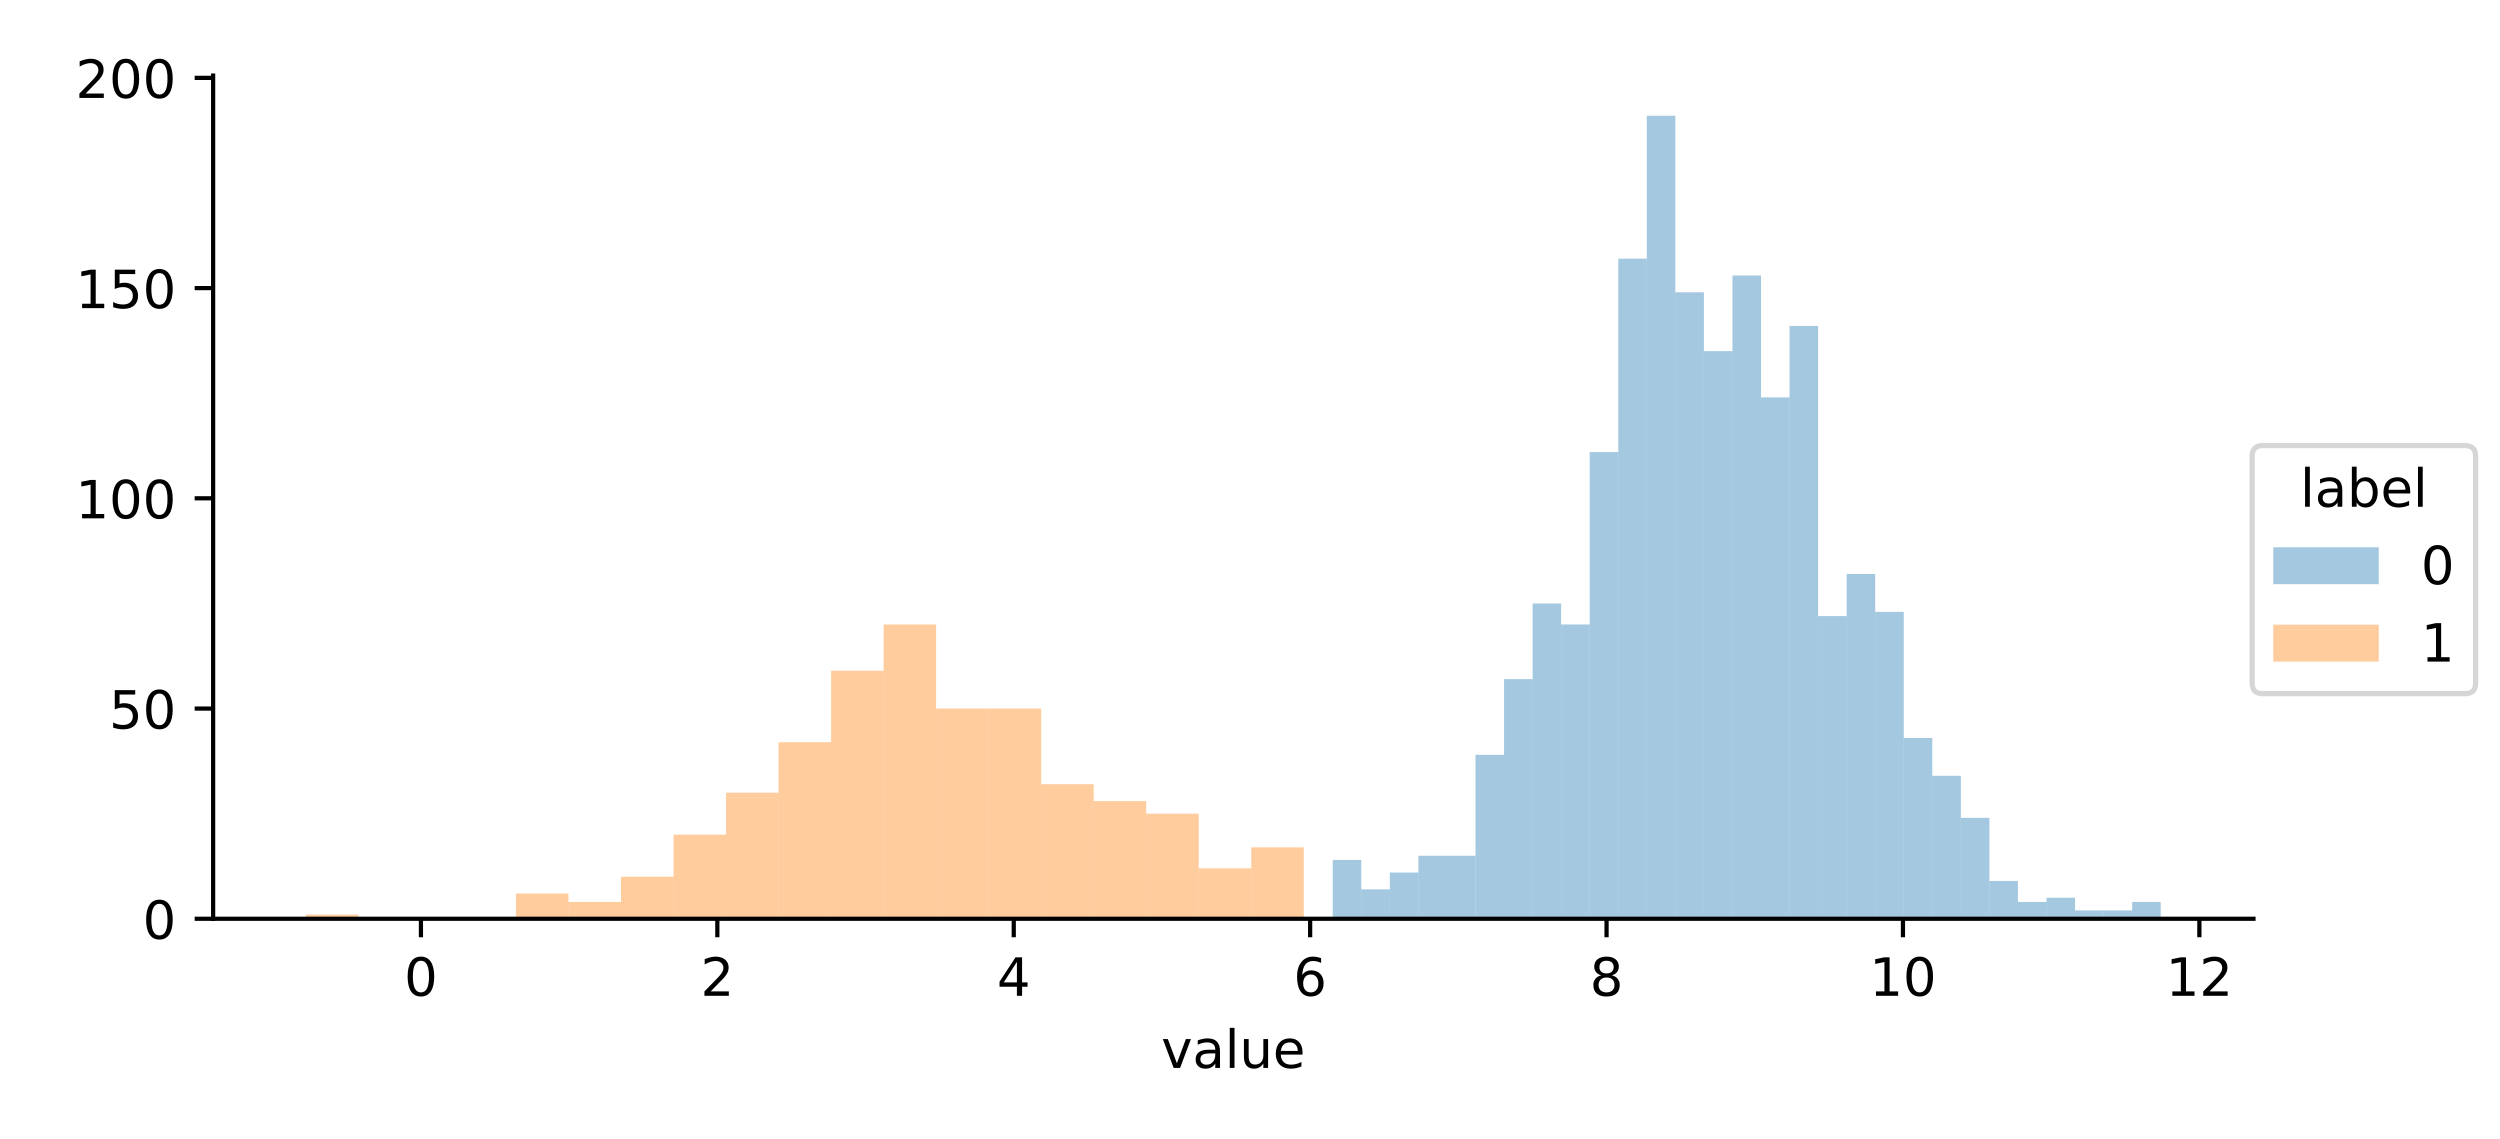 <?xml version="1.0" encoding="utf-8" standalone="no"?>
<!DOCTYPE svg PUBLIC "-//W3C//DTD SVG 1.1//EN"
  "http://www.w3.org/Graphics/SVG/1.1/DTD/svg11.dtd">
<!-- Created with matplotlib (http://matplotlib.org/) -->
<svg height="216pt" version="1.1" viewBox="0 0 474 216" width="474pt" xmlns="http://www.w3.org/2000/svg" xmlns:xlink="http://www.w3.org/1999/xlink">
 <defs>
  <style type="text/css">
*{stroke-linecap:butt;stroke-linejoin:round;}
  </style>
 </defs>
 <g id="figure_1">
  <g id="patch_1">
   <path d="M 0 216 
L 474.375 216 
L 474.375 0 
L 0 0 
z
" style="fill:#ffffff;"/>
  </g>
  <g id="axes_1">
   <g id="patch_2">
    <path d="M 40.41 174.2 
L 427.256 174.2 
L 427.256 14.324 
L 40.41 14.324 
z
" style="fill:#ffffff;"/>
   </g>
   <g id="patch_3">
    <path clip-path="url(#p8a4ae86478)" d="M 252.685 174.2 
L 258.098 174.2 
L 258.098 163.039 
L 252.685 163.039 
z
" style="fill:#1f77b4;opacity:0.4;"/>
   </g>
   <g id="patch_4">
    <path clip-path="url(#p8a4ae86478)" d="M 258.098 174.2 
L 263.512 174.2 
L 263.512 168.62 
L 258.098 168.62 
z
" style="fill:#1f77b4;opacity:0.4;"/>
   </g>
   <g id="patch_5">
    <path clip-path="url(#p8a4ae86478)" d="M 263.512 174.2 
L 268.925 174.2 
L 268.925 165.431 
L 263.512 165.431 
z
" style="fill:#1f77b4;opacity:0.4;"/>
   </g>
   <g id="patch_6">
    <path clip-path="url(#p8a4ae86478)" d="M 268.925 174.2 
L 274.338 174.2 
L 274.338 162.242 
L 268.925 162.242 
z
" style="fill:#1f77b4;opacity:0.4;"/>
   </g>
   <g id="patch_7">
    <path clip-path="url(#p8a4ae86478)" d="M 274.338 174.2 
L 279.752 174.2 
L 279.752 162.242 
L 274.338 162.242 
z
" style="fill:#1f77b4;opacity:0.4;"/>
   </g>
   <g id="patch_8">
    <path clip-path="url(#p8a4ae86478)" d="M 279.752 174.2 
L 285.165 174.2 
L 285.165 143.11 
L 279.752 143.11 
z
" style="fill:#1f77b4;opacity:0.4;"/>
   </g>
   <g id="patch_9">
    <path clip-path="url(#p8a4ae86478)" d="M 285.165 174.2 
L 290.578 174.2 
L 290.578 128.76 
L 285.165 128.76 
z
" style="fill:#1f77b4;opacity:0.4;"/>
   </g>
   <g id="patch_10">
    <path clip-path="url(#p8a4ae86478)" d="M 290.578 174.2 
L 295.992 174.2 
L 295.992 114.411 
L 290.578 114.411 
z
" style="fill:#1f77b4;opacity:0.4;"/>
   </g>
   <g id="patch_11">
    <path clip-path="url(#p8a4ae86478)" d="M 295.992 174.2 
L 301.405 174.2 
L 301.405 118.397 
L 295.992 118.397 
z
" style="fill:#1f77b4;opacity:0.4;"/>
   </g>
   <g id="patch_12">
    <path clip-path="url(#p8a4ae86478)" d="M 301.405 174.2 
L 306.819 174.2 
L 306.819 85.712 
L 301.405 85.712 
z
" style="fill:#1f77b4;opacity:0.4;"/>
   </g>
   <g id="patch_13">
    <path clip-path="url(#p8a4ae86478)" d="M 306.819 174.2 
L 312.232 174.2 
L 312.232 49.042 
L 306.819 49.042 
z
" style="fill:#1f77b4;opacity:0.4;"/>
   </g>
   <g id="patch_14">
    <path clip-path="url(#p8a4ae86478)" d="M 312.232 174.2 
L 317.645 174.2 
L 317.645 21.938 
L 312.232 21.938 
z
" style="fill:#1f77b4;opacity:0.4;"/>
   </g>
   <g id="patch_15">
    <path clip-path="url(#p8a4ae86478)" d="M 317.645 174.2 
L 323.059 174.2 
L 323.059 55.419 
L 317.645 55.419 
z
" style="fill:#1f77b4;opacity:0.4;"/>
   </g>
   <g id="patch_16">
    <path clip-path="url(#p8a4ae86478)" d="M 323.059 174.2 
L 328.472 174.2 
L 328.472 66.58 
L 323.059 66.58 
z
" style="fill:#1f77b4;opacity:0.4;"/>
   </g>
   <g id="patch_17">
    <path clip-path="url(#p8a4ae86478)" d="M 328.472 174.2 
L 333.885 174.2 
L 333.885 52.231 
L 328.472 52.231 
z
" style="fill:#1f77b4;opacity:0.4;"/>
   </g>
   <g id="patch_18">
    <path clip-path="url(#p8a4ae86478)" d="M 333.885 174.2 
L 339.299 174.2 
L 339.299 75.349 
L 333.885 75.349 
z
" style="fill:#1f77b4;opacity:0.4;"/>
   </g>
   <g id="patch_19">
    <path clip-path="url(#p8a4ae86478)" d="M 339.299 174.2 
L 344.712 174.2 
L 344.712 61.797 
L 339.299 61.797 
z
" style="fill:#1f77b4;opacity:0.4;"/>
   </g>
   <g id="patch_20">
    <path clip-path="url(#p8a4ae86478)" d="M 344.712 174.2 
L 350.125 174.2 
L 350.125 116.803 
L 344.712 116.803 
z
" style="fill:#1f77b4;opacity:0.4;"/>
   </g>
   <g id="patch_21">
    <path clip-path="url(#p8a4ae86478)" d="M 350.125 174.2 
L 355.539 174.2 
L 355.539 108.831 
L 350.125 108.831 
z
" style="fill:#1f77b4;opacity:0.4;"/>
   </g>
   <g id="patch_22">
    <path clip-path="url(#p8a4ae86478)" d="M 355.539 174.2 
L 360.952 174.2 
L 360.952 116.005 
L 355.539 116.005 
z
" style="fill:#1f77b4;opacity:0.4;"/>
   </g>
   <g id="patch_23">
    <path clip-path="url(#p8a4ae86478)" d="M 360.952 174.2 
L 366.365 174.2 
L 366.365 139.921 
L 360.952 139.921 
z
" style="fill:#1f77b4;opacity:0.4;"/>
   </g>
   <g id="patch_24">
    <path clip-path="url(#p8a4ae86478)" d="M 366.365 174.2 
L 371.779 174.2 
L 371.779 147.096 
L 366.365 147.096 
z
" style="fill:#1f77b4;opacity:0.4;"/>
   </g>
   <g id="patch_25">
    <path clip-path="url(#p8a4ae86478)" d="M 371.779 174.2 
L 377.192 174.2 
L 377.192 155.068 
L 371.779 155.068 
z
" style="fill:#1f77b4;opacity:0.4;"/>
   </g>
   <g id="patch_26">
    <path clip-path="url(#p8a4ae86478)" d="M 377.192 174.2 
L 382.606 174.2 
L 382.606 167.025 
L 377.192 167.025 
z
" style="fill:#1f77b4;opacity:0.4;"/>
   </g>
   <g id="patch_27">
    <path clip-path="url(#p8a4ae86478)" d="M 382.606 174.2 
L 388.019 174.2 
L 388.019 171.011 
L 382.606 171.011 
z
" style="fill:#1f77b4;opacity:0.4;"/>
   </g>
   <g id="patch_28">
    <path clip-path="url(#p8a4ae86478)" d="M 388.019 174.2 
L 393.432 174.2 
L 393.432 170.214 
L 388.019 170.214 
z
" style="fill:#1f77b4;opacity:0.4;"/>
   </g>
   <g id="patch_29">
    <path clip-path="url(#p8a4ae86478)" d="M 393.432 174.2 
L 398.846 174.2 
L 398.846 172.606 
L 393.432 172.606 
z
" style="fill:#1f77b4;opacity:0.4;"/>
   </g>
   <g id="patch_30">
    <path clip-path="url(#p8a4ae86478)" d="M 398.846 174.2 
L 404.259 174.2 
L 404.259 172.606 
L 398.846 172.606 
z
" style="fill:#1f77b4;opacity:0.4;"/>
   </g>
   <g id="patch_31">
    <path clip-path="url(#p8a4ae86478)" d="M 404.259 174.2 
L 409.672 174.2 
L 409.672 171.011 
L 404.259 171.011 
z
" style="fill:#1f77b4;opacity:0.4;"/>
   </g>
   <g id="patch_32">
    <path clip-path="url(#p8a4ae86478)" d="M 57.994 174.2 
L 67.952 174.2 
L 67.952 173.403 
L 57.994 173.403 
z
" style="fill:#ff7f0e;opacity:0.4;"/>
   </g>
   <g id="patch_33">
    <path clip-path="url(#p8a4ae86478)" d="M 67.952 174.2 
L 77.91 174.2 
L 77.91 174.2 
L 67.952 174.2 
z
" style="fill:#ff7f0e;opacity:0.4;"/>
   </g>
   <g id="patch_34">
    <path clip-path="url(#p8a4ae86478)" d="M 77.91 174.2 
L 87.868 174.2 
L 87.868 174.2 
L 77.91 174.2 
z
" style="fill:#ff7f0e;opacity:0.4;"/>
   </g>
   <g id="patch_35">
    <path clip-path="url(#p8a4ae86478)" d="M 87.868 174.2 
L 97.826 174.2 
L 97.826 174.2 
L 87.868 174.2 
z
" style="fill:#ff7f0e;opacity:0.4;"/>
   </g>
   <g id="patch_36">
    <path clip-path="url(#p8a4ae86478)" d="M 97.826 174.2 
L 107.784 174.2 
L 107.784 169.417 
L 97.826 169.417 
z
" style="fill:#ff7f0e;opacity:0.4;"/>
   </g>
   <g id="patch_37">
    <path clip-path="url(#p8a4ae86478)" d="M 107.784 174.2 
L 117.742 174.2 
L 117.742 171.011 
L 107.784 171.011 
z
" style="fill:#ff7f0e;opacity:0.4;"/>
   </g>
   <g id="patch_38">
    <path clip-path="url(#p8a4ae86478)" d="M 117.742 174.2 
L 127.7 174.2 
L 127.7 166.228 
L 117.742 166.228 
z
" style="fill:#ff7f0e;opacity:0.4;"/>
   </g>
   <g id="patch_39">
    <path clip-path="url(#p8a4ae86478)" d="M 127.7 174.2 
L 137.658 174.2 
L 137.658 158.256 
L 127.7 158.256 
z
" style="fill:#ff7f0e;opacity:0.4;"/>
   </g>
   <g id="patch_40">
    <path clip-path="url(#p8a4ae86478)" d="M 137.658 174.2 
L 147.616 174.2 
L 147.616 150.284 
L 137.658 150.284 
z
" style="fill:#ff7f0e;opacity:0.4;"/>
   </g>
   <g id="patch_41">
    <path clip-path="url(#p8a4ae86478)" d="M 147.616 174.2 
L 157.574 174.2 
L 157.574 140.718 
L 147.616 140.718 
z
" style="fill:#ff7f0e;opacity:0.4;"/>
   </g>
   <g id="patch_42">
    <path clip-path="url(#p8a4ae86478)" d="M 157.574 174.2 
L 167.532 174.2 
L 167.532 127.166 
L 157.574 127.166 
z
" style="fill:#ff7f0e;opacity:0.4;"/>
   </g>
   <g id="patch_43">
    <path clip-path="url(#p8a4ae86478)" d="M 167.532 174.2 
L 177.49 174.2 
L 177.49 118.397 
L 167.532 118.397 
z
" style="fill:#ff7f0e;opacity:0.4;"/>
   </g>
   <g id="patch_44">
    <path clip-path="url(#p8a4ae86478)" d="M 177.49 174.2 
L 187.448 174.2 
L 187.448 134.341 
L 177.49 134.341 
z
" style="fill:#ff7f0e;opacity:0.4;"/>
   </g>
   <g id="patch_45">
    <path clip-path="url(#p8a4ae86478)" d="M 187.448 174.2 
L 197.406 174.2 
L 197.406 134.341 
L 187.448 134.341 
z
" style="fill:#ff7f0e;opacity:0.4;"/>
   </g>
   <g id="patch_46">
    <path clip-path="url(#p8a4ae86478)" d="M 197.406 174.2 
L 207.364 174.2 
L 207.364 148.69 
L 197.406 148.69 
z
" style="fill:#ff7f0e;opacity:0.4;"/>
   </g>
   <g id="patch_47">
    <path clip-path="url(#p8a4ae86478)" d="M 207.364 174.2 
L 217.322 174.2 
L 217.322 151.879 
L 207.364 151.879 
z
" style="fill:#ff7f0e;opacity:0.4;"/>
   </g>
   <g id="patch_48">
    <path clip-path="url(#p8a4ae86478)" d="M 217.322 174.2 
L 227.28 174.2 
L 227.28 154.27 
L 217.322 154.27 
z
" style="fill:#ff7f0e;opacity:0.4;"/>
   </g>
   <g id="patch_49">
    <path clip-path="url(#p8a4ae86478)" d="M 227.28 174.2 
L 237.238 174.2 
L 237.238 164.634 
L 227.28 164.634 
z
" style="fill:#ff7f0e;opacity:0.4;"/>
   </g>
   <g id="patch_50">
    <path clip-path="url(#p8a4ae86478)" d="M 237.238 174.2 
L 247.196 174.2 
L 247.196 160.648 
L 237.238 160.648 
z
" style="fill:#ff7f0e;opacity:0.4;"/>
   </g>
   <g id="matplotlib.axis_1">
    <g id="xtick_1">
     <g id="line2d_1">
      <defs>
       <path d="M 0 0 
L 0 3.5 
" id="m6c26a0e3a7" style="stroke:#000000;stroke-width:0.8;"/>
      </defs>
      <g>
       <use style="stroke:#000000;stroke-width:0.8;" x="79.809" xlink:href="#m6c26a0e3a7" y="174.2"/>
      </g>
     </g>
     <g id="text_1">
      <!-- 0 -->
      <defs>
       <path d="M 31.781 66.406 
Q 24.172 66.406 20.328 58.906 
Q 16.5 51.422 16.5 36.375 
Q 16.5 21.391 20.328 13.891 
Q 24.172 6.391 31.781 6.391 
Q 39.453 6.391 43.281 13.891 
Q 47.125 21.391 47.125 36.375 
Q 47.125 51.422 43.281 58.906 
Q 39.453 66.406 31.781 66.406 
z
M 31.781 74.219 
Q 44.047 74.219 50.516 64.516 
Q 56.984 54.828 56.984 36.375 
Q 56.984 17.969 50.516 8.266 
Q 44.047 -1.422 31.781 -1.422 
Q 19.531 -1.422 13.062 8.266 
Q 6.594 17.969 6.594 36.375 
Q 6.594 54.828 13.062 64.516 
Q 19.531 74.219 31.781 74.219 
z
" id="DejaVuSans-30"/>
      </defs>
      <g transform="translate(76.628 188.798)scale(0.1 -0.1)">
       <use xlink:href="#DejaVuSans-30"/>
      </g>
     </g>
    </g>
    <g id="xtick_2">
     <g id="line2d_2">
      <g>
       <use style="stroke:#000000;stroke-width:0.8;" x="136.007" xlink:href="#m6c26a0e3a7" y="174.2"/>
      </g>
     </g>
     <g id="text_2">
      <!-- 2 -->
      <defs>
       <path d="M 19.188 8.297 
L 53.609 8.297 
L 53.609 0 
L 7.328 0 
L 7.328 8.297 
Q 12.938 14.109 22.625 23.891 
Q 32.328 33.688 34.812 36.531 
Q 39.547 41.844 41.422 45.531 
Q 43.312 49.219 43.312 52.781 
Q 43.312 58.594 39.234 62.25 
Q 35.156 65.922 28.609 65.922 
Q 23.969 65.922 18.812 64.312 
Q 13.672 62.703 7.812 59.422 
L 7.812 69.391 
Q 13.766 71.781 18.938 73 
Q 24.125 74.219 28.422 74.219 
Q 39.75 74.219 46.484 68.547 
Q 53.219 62.891 53.219 53.422 
Q 53.219 48.922 51.531 44.891 
Q 49.859 40.875 45.406 35.406 
Q 44.188 33.984 37.641 27.219 
Q 31.109 20.453 19.188 8.297 
z
" id="DejaVuSans-32"/>
      </defs>
      <g transform="translate(132.826 188.798)scale(0.1 -0.1)">
       <use xlink:href="#DejaVuSans-32"/>
      </g>
     </g>
    </g>
    <g id="xtick_3">
     <g id="line2d_3">
      <g>
       <use style="stroke:#000000;stroke-width:0.8;" x="192.206" xlink:href="#m6c26a0e3a7" y="174.2"/>
      </g>
     </g>
     <g id="text_3">
      <!-- 4 -->
      <defs>
       <path d="M 37.797 64.312 
L 12.891 25.391 
L 37.797 25.391 
z
M 35.203 72.906 
L 47.609 72.906 
L 47.609 25.391 
L 58.016 25.391 
L 58.016 17.188 
L 47.609 17.188 
L 47.609 0 
L 37.797 0 
L 37.797 17.188 
L 4.891 17.188 
L 4.891 26.703 
z
" id="DejaVuSans-34"/>
      </defs>
      <g transform="translate(189.025 188.798)scale(0.1 -0.1)">
       <use xlink:href="#DejaVuSans-34"/>
      </g>
     </g>
    </g>
    <g id="xtick_4">
     <g id="line2d_4">
      <g>
       <use style="stroke:#000000;stroke-width:0.8;" x="248.404" xlink:href="#m6c26a0e3a7" y="174.2"/>
      </g>
     </g>
     <g id="text_4">
      <!-- 6 -->
      <defs>
       <path d="M 33.016 40.375 
Q 26.375 40.375 22.484 35.828 
Q 18.609 31.297 18.609 23.391 
Q 18.609 15.531 22.484 10.953 
Q 26.375 6.391 33.016 6.391 
Q 39.656 6.391 43.531 10.953 
Q 47.406 15.531 47.406 23.391 
Q 47.406 31.297 43.531 35.828 
Q 39.656 40.375 33.016 40.375 
z
M 52.594 71.297 
L 52.594 62.312 
Q 48.875 64.062 45.094 64.984 
Q 41.312 65.922 37.594 65.922 
Q 27.828 65.922 22.672 59.328 
Q 17.531 52.734 16.797 39.406 
Q 19.672 43.656 24.016 45.922 
Q 28.375 48.188 33.594 48.188 
Q 44.578 48.188 50.953 41.516 
Q 57.328 34.859 57.328 23.391 
Q 57.328 12.156 50.688 5.359 
Q 44.047 -1.422 33.016 -1.422 
Q 20.359 -1.422 13.672 8.266 
Q 6.984 17.969 6.984 36.375 
Q 6.984 53.656 15.188 63.938 
Q 23.391 74.219 37.203 74.219 
Q 40.922 74.219 44.703 73.484 
Q 48.484 72.75 52.594 71.297 
z
" id="DejaVuSans-36"/>
      </defs>
      <g transform="translate(245.223 188.798)scale(0.1 -0.1)">
       <use xlink:href="#DejaVuSans-36"/>
      </g>
     </g>
    </g>
    <g id="xtick_5">
     <g id="line2d_5">
      <g>
       <use style="stroke:#000000;stroke-width:0.8;" x="304.603" xlink:href="#m6c26a0e3a7" y="174.2"/>
      </g>
     </g>
     <g id="text_5">
      <!-- 8 -->
      <defs>
       <path d="M 31.781 34.625 
Q 24.75 34.625 20.719 30.859 
Q 16.703 27.094 16.703 20.516 
Q 16.703 13.922 20.719 10.156 
Q 24.75 6.391 31.781 6.391 
Q 38.812 6.391 42.859 10.172 
Q 46.922 13.969 46.922 20.516 
Q 46.922 27.094 42.891 30.859 
Q 38.875 34.625 31.781 34.625 
z
M 21.922 38.812 
Q 15.578 40.375 12.031 44.719 
Q 8.5 49.078 8.5 55.328 
Q 8.5 64.062 14.719 69.141 
Q 20.953 74.219 31.781 74.219 
Q 42.672 74.219 48.875 69.141 
Q 55.078 64.062 55.078 55.328 
Q 55.078 49.078 51.531 44.719 
Q 48 40.375 41.703 38.812 
Q 48.828 37.156 52.797 32.312 
Q 56.781 27.484 56.781 20.516 
Q 56.781 9.906 50.312 4.234 
Q 43.844 -1.422 31.781 -1.422 
Q 19.734 -1.422 13.25 4.234 
Q 6.781 9.906 6.781 20.516 
Q 6.781 27.484 10.781 32.312 
Q 14.797 37.156 21.922 38.812 
z
M 18.312 54.391 
Q 18.312 48.734 21.844 45.562 
Q 25.391 42.391 31.781 42.391 
Q 38.141 42.391 41.719 45.562 
Q 45.312 48.734 45.312 54.391 
Q 45.312 60.062 41.719 63.234 
Q 38.141 66.406 31.781 66.406 
Q 25.391 66.406 21.844 63.234 
Q 18.312 60.062 18.312 54.391 
z
" id="DejaVuSans-38"/>
      </defs>
      <g transform="translate(301.421 188.798)scale(0.1 -0.1)">
       <use xlink:href="#DejaVuSans-38"/>
      </g>
     </g>
    </g>
    <g id="xtick_6">
     <g id="line2d_6">
      <g>
       <use style="stroke:#000000;stroke-width:0.8;" x="360.801" xlink:href="#m6c26a0e3a7" y="174.2"/>
      </g>
     </g>
     <g id="text_6">
      <!-- 10 -->
      <defs>
       <path d="M 12.406 8.297 
L 28.516 8.297 
L 28.516 63.922 
L 10.984 60.406 
L 10.984 69.391 
L 28.422 72.906 
L 38.281 72.906 
L 38.281 8.297 
L 54.391 8.297 
L 54.391 0 
L 12.406 0 
z
" id="DejaVuSans-31"/>
      </defs>
      <g transform="translate(354.439 188.798)scale(0.1 -0.1)">
       <use xlink:href="#DejaVuSans-31"/>
       <use x="63.623" xlink:href="#DejaVuSans-30"/>
      </g>
     </g>
    </g>
    <g id="xtick_7">
     <g id="line2d_7">
      <g>
       <use style="stroke:#000000;stroke-width:0.8;" x="417" xlink:href="#m6c26a0e3a7" y="174.2"/>
      </g>
     </g>
     <g id="text_7">
      <!-- 12 -->
      <g transform="translate(410.637 188.798)scale(0.1 -0.1)">
       <use xlink:href="#DejaVuSans-31"/>
       <use x="63.623" xlink:href="#DejaVuSans-32"/>
      </g>
     </g>
    </g>
    <g id="text_8">
     <!-- value -->
     <defs>
      <path d="M 2.984 54.688 
L 12.5 54.688 
L 29.594 8.797 
L 46.688 54.688 
L 56.203 54.688 
L 35.688 0 
L 23.484 0 
z
" id="DejaVuSans-76"/>
      <path d="M 34.281 27.484 
Q 23.391 27.484 19.188 25 
Q 14.984 22.516 14.984 16.5 
Q 14.984 11.719 18.141 8.906 
Q 21.297 6.109 26.703 6.109 
Q 34.188 6.109 38.703 11.406 
Q 43.219 16.703 43.219 25.484 
L 43.219 27.484 
z
M 52.203 31.203 
L 52.203 0 
L 43.219 0 
L 43.219 8.297 
Q 40.141 3.328 35.547 0.953 
Q 30.953 -1.422 24.312 -1.422 
Q 15.922 -1.422 10.953 3.297 
Q 6 8.016 6 15.922 
Q 6 25.141 12.172 29.828 
Q 18.359 34.516 30.609 34.516 
L 43.219 34.516 
L 43.219 35.406 
Q 43.219 41.609 39.141 45 
Q 35.062 48.391 27.688 48.391 
Q 23 48.391 18.547 47.266 
Q 14.109 46.141 10.016 43.891 
L 10.016 52.203 
Q 14.938 54.109 19.578 55.047 
Q 24.219 56 28.609 56 
Q 40.484 56 46.344 49.844 
Q 52.203 43.703 52.203 31.203 
z
" id="DejaVuSans-61"/>
      <path d="M 9.422 75.984 
L 18.406 75.984 
L 18.406 0 
L 9.422 0 
z
" id="DejaVuSans-6c"/>
      <path d="M 8.5 21.578 
L 8.5 54.688 
L 17.484 54.688 
L 17.484 21.922 
Q 17.484 14.156 20.5 10.266 
Q 23.531 6.391 29.594 6.391 
Q 36.859 6.391 41.078 11.031 
Q 45.312 15.672 45.312 23.688 
L 45.312 54.688 
L 54.297 54.688 
L 54.297 0 
L 45.312 0 
L 45.312 8.406 
Q 42.047 3.422 37.719 1 
Q 33.406 -1.422 27.688 -1.422 
Q 18.266 -1.422 13.375 4.438 
Q 8.5 10.297 8.5 21.578 
z
M 31.109 56 
z
" id="DejaVuSans-75"/>
      <path d="M 56.203 29.594 
L 56.203 25.203 
L 14.891 25.203 
Q 15.484 15.922 20.484 11.062 
Q 25.484 6.203 34.422 6.203 
Q 39.594 6.203 44.453 7.469 
Q 49.312 8.734 54.109 11.281 
L 54.109 2.781 
Q 49.266 0.734 44.188 -0.344 
Q 39.109 -1.422 33.891 -1.422 
Q 20.797 -1.422 13.156 6.188 
Q 5.516 13.812 5.516 26.812 
Q 5.516 40.234 12.766 48.109 
Q 20.016 56 32.328 56 
Q 43.359 56 49.781 48.891 
Q 56.203 41.797 56.203 29.594 
z
M 47.219 32.234 
Q 47.125 39.594 43.094 43.984 
Q 39.062 48.391 32.422 48.391 
Q 24.906 48.391 20.391 44.141 
Q 15.875 39.891 15.188 32.172 
z
" id="DejaVuSans-65"/>
     </defs>
     <g transform="translate(220.175 202.477)scale(0.1 -0.1)">
      <use xlink:href="#DejaVuSans-76"/>
      <use x="59.18" xlink:href="#DejaVuSans-61"/>
      <use x="120.459" xlink:href="#DejaVuSans-6c"/>
      <use x="148.242" xlink:href="#DejaVuSans-75"/>
      <use x="211.621" xlink:href="#DejaVuSans-65"/>
     </g>
    </g>
   </g>
   <g id="matplotlib.axis_2">
    <g id="ytick_1">
     <g id="line2d_8">
      <defs>
       <path d="M 0 0 
L -3.5 0 
" id="md6a8300386" style="stroke:#000000;stroke-width:0.8;"/>
      </defs>
      <g>
       <use style="stroke:#000000;stroke-width:0.8;" x="40.41" xlink:href="#md6a8300386" y="174.2"/>
      </g>
     </g>
     <g id="text_9">
      <!-- 0 -->
      <g transform="translate(27.047 177.999)scale(0.1 -0.1)">
       <use xlink:href="#DejaVuSans-30"/>
      </g>
     </g>
    </g>
    <g id="ytick_2">
     <g id="line2d_9">
      <g>
       <use style="stroke:#000000;stroke-width:0.8;" x="40.41" xlink:href="#md6a8300386" y="134.341"/>
      </g>
     </g>
     <g id="text_10">
      <!-- 50 -->
      <defs>
       <path d="M 10.797 72.906 
L 49.516 72.906 
L 49.516 64.594 
L 19.828 64.594 
L 19.828 46.734 
Q 21.969 47.469 24.109 47.828 
Q 26.266 48.188 28.422 48.188 
Q 40.625 48.188 47.75 41.5 
Q 54.891 34.812 54.891 23.391 
Q 54.891 11.625 47.562 5.094 
Q 40.234 -1.422 26.906 -1.422 
Q 22.312 -1.422 17.547 -0.641 
Q 12.797 0.141 7.719 1.703 
L 7.719 11.625 
Q 12.109 9.234 16.797 8.062 
Q 21.484 6.891 26.703 6.891 
Q 35.156 6.891 40.078 11.328 
Q 45.016 15.766 45.016 23.391 
Q 45.016 31 40.078 35.438 
Q 35.156 39.891 26.703 39.891 
Q 22.75 39.891 18.812 39.016 
Q 14.891 38.141 10.797 36.281 
z
" id="DejaVuSans-35"/>
      </defs>
      <g transform="translate(20.685 138.14)scale(0.1 -0.1)">
       <use xlink:href="#DejaVuSans-35"/>
       <use x="63.623" xlink:href="#DejaVuSans-30"/>
      </g>
     </g>
    </g>
    <g id="ytick_3">
     <g id="line2d_10">
      <g>
       <use style="stroke:#000000;stroke-width:0.8;" x="40.41" xlink:href="#md6a8300386" y="94.481"/>
      </g>
     </g>
     <g id="text_11">
      <!-- 100 -->
      <g transform="translate(14.322 98.281)scale(0.1 -0.1)">
       <use xlink:href="#DejaVuSans-31"/>
       <use x="63.623" xlink:href="#DejaVuSans-30"/>
       <use x="127.246" xlink:href="#DejaVuSans-30"/>
      </g>
     </g>
    </g>
    <g id="ytick_4">
     <g id="line2d_11">
      <g>
       <use style="stroke:#000000;stroke-width:0.8;" x="40.41" xlink:href="#md6a8300386" y="54.622"/>
      </g>
     </g>
     <g id="text_12">
      <!-- 150 -->
      <g transform="translate(14.322 58.421)scale(0.1 -0.1)">
       <use xlink:href="#DejaVuSans-31"/>
       <use x="63.623" xlink:href="#DejaVuSans-35"/>
       <use x="127.246" xlink:href="#DejaVuSans-30"/>
      </g>
     </g>
    </g>
    <g id="ytick_5">
     <g id="line2d_12">
      <g>
       <use style="stroke:#000000;stroke-width:0.8;" x="40.41" xlink:href="#md6a8300386" y="14.763"/>
      </g>
     </g>
     <g id="text_13">
      <!-- 200 -->
      <g transform="translate(14.322 18.562)scale(0.1 -0.1)">
       <use xlink:href="#DejaVuSans-32"/>
       <use x="63.623" xlink:href="#DejaVuSans-30"/>
       <use x="127.246" xlink:href="#DejaVuSans-30"/>
      </g>
     </g>
    </g>
   </g>
   <g id="patch_51">
    <path d="M 40.41 174.2 
L 40.41 14.324 
" style="fill:none;stroke:#000000;stroke-linecap:square;stroke-linejoin:miter;stroke-width:0.8;"/>
   </g>
   <g id="patch_52">
    <path d="M 40.41 174.2 
L 427.256 174.2 
" style="fill:none;stroke:#000000;stroke-linecap:square;stroke-linejoin:miter;stroke-width:0.8;"/>
   </g>
  </g>
  <g id="legend_1">
   <g id="patch_53">
    <path d="M 429.012 131.517 
L 467.375 131.517 
Q 469.375 131.517 469.375 129.517 
L 469.375 86.483 
Q 469.375 84.483 467.375 84.483 
L 429.012 84.483 
Q 427.012 84.483 427.012 86.483 
L 427.012 129.517 
Q 427.012 131.517 429.012 131.517 
z
" style="fill:#ffffff;opacity:0.8;stroke:#cccccc;stroke-linejoin:miter;"/>
   </g>
   <g id="text_14">
    <!-- label -->
    <defs>
     <path d="M 48.688 27.297 
Q 48.688 37.203 44.609 42.844 
Q 40.531 48.484 33.406 48.484 
Q 26.266 48.484 22.188 42.844 
Q 18.109 37.203 18.109 27.297 
Q 18.109 17.391 22.188 11.75 
Q 26.266 6.109 33.406 6.109 
Q 40.531 6.109 44.609 11.75 
Q 48.688 17.391 48.688 27.297 
z
M 18.109 46.391 
Q 20.953 51.266 25.266 53.625 
Q 29.594 56 35.594 56 
Q 45.562 56 51.781 48.094 
Q 58.016 40.188 58.016 27.297 
Q 58.016 14.406 51.781 6.484 
Q 45.562 -1.422 35.594 -1.422 
Q 29.594 -1.422 25.266 0.953 
Q 20.953 3.328 18.109 8.203 
L 18.109 0 
L 9.078 0 
L 9.078 75.984 
L 18.109 75.984 
z
" id="DejaVuSans-62"/>
    </defs>
    <g transform="translate(436.101 96.081)scale(0.1 -0.1)">
     <use xlink:href="#DejaVuSans-6c"/>
     <use x="27.783" xlink:href="#DejaVuSans-61"/>
     <use x="89.062" xlink:href="#DejaVuSans-62"/>
     <use x="152.539" xlink:href="#DejaVuSans-65"/>
     <use x="214.062" xlink:href="#DejaVuSans-6c"/>
    </g>
   </g>
   <g id="patch_54">
    <path d="M 431.012 110.759 
L 451.012 110.759 
L 451.012 103.759 
L 431.012 103.759 
z
" style="fill:#1f77b4;opacity:0.4;"/>
   </g>
   <g id="text_15">
    <!-- 0 -->
    <g transform="translate(459.012 110.759)scale(0.1 -0.1)">
     <use xlink:href="#DejaVuSans-30"/>
    </g>
   </g>
   <g id="patch_55">
    <path d="M 431.012 125.438 
L 451.012 125.438 
L 451.012 118.438 
L 431.012 118.438 
z
" style="fill:#ff7f0e;opacity:0.4;"/>
   </g>
   <g id="text_16">
    <!-- 1 -->
    <g transform="translate(459.012 125.438)scale(0.1 -0.1)">
     <use xlink:href="#DejaVuSans-31"/>
    </g>
   </g>
  </g>
 </g>
 <defs>
  <clipPath id="p8a4ae86478">
   <rect height="159.876" width="386.847" x="40.41" y="14.324"/>
  </clipPath>
 </defs>
</svg>
